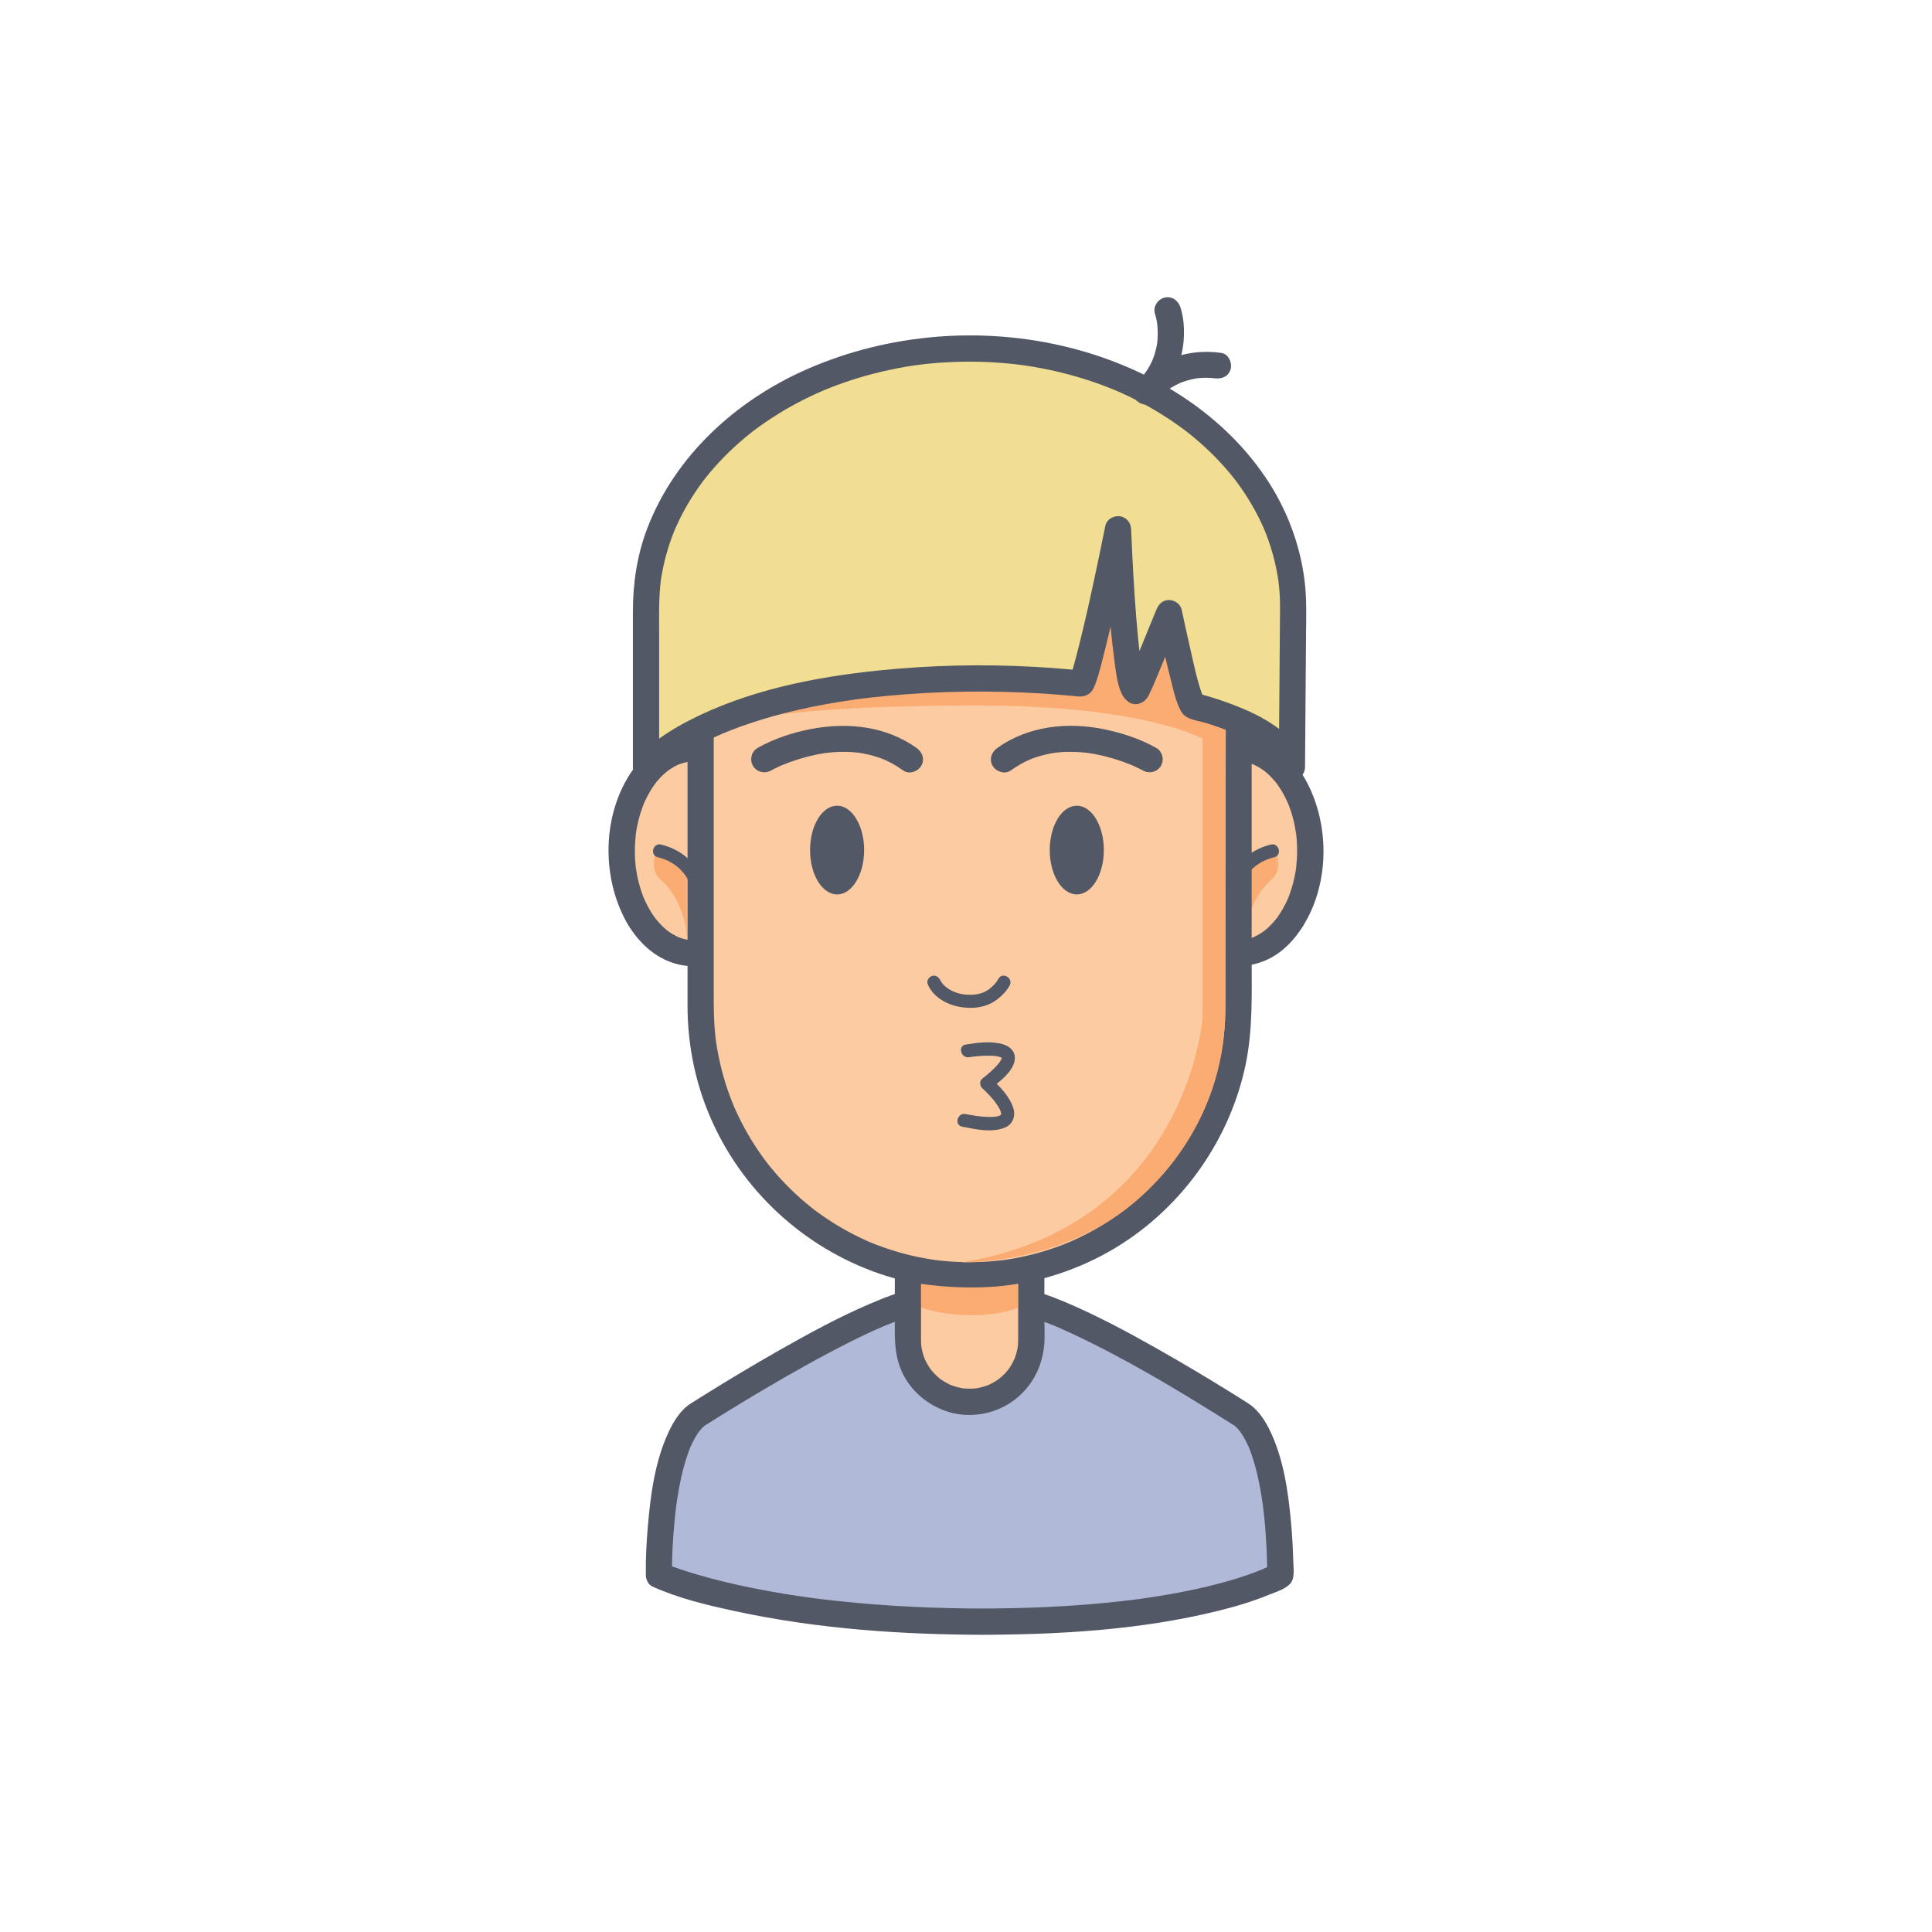 <?xml version="1.0" encoding="utf-8"?>
<!-- Generator: Adobe Illustrator 16.0.0, SVG Export Plug-In . SVG Version: 6.00 Build 0)  -->
<!DOCTYPE svg PUBLIC "-//W3C//DTD SVG 1.1//EN" "http://www.w3.org/Graphics/SVG/1.1/DTD/svg11.dtd">
<svg version="1.1" id="Layer_1" xmlns="http://www.w3.org/2000/svg" xmlns:xlink="http://www.w3.org/1999/xlink" x="0px" y="0px"
	 width="350px" height="350px" viewBox="0 0 350 350" enable-background="new 0 0 350 350" xml:space="preserve">
<g>
	<g>
		<ellipse fill="#FDCBA1" cx="224.304" cy="154.143" rx="13.057" ry="18.57"/>
		<g>
			<path fill="#525865" d="M208.872,154.143c0.036,7.417,3.021,16.363,10.237,19.735c3.385,1.58,7.002,1.512,10.39,0
				c3.23-1.442,5.734-4.425,7.354-7.493c3.93-7.441,3.828-17.036,0-24.485c-1.598-3.11-4.148-5.994-7.354-7.492
				c-3.385-1.581-7.002-1.512-10.39,0c-3.231,1.442-5.733,4.424-7.354,7.492C209.776,145.649,208.894,149.923,208.872,154.143
				c-0.015,3.064,4.736,3.063,4.751,0c0.019-3.785,0.831-7.421,2.649-10.601c0.211-0.367,0.439-0.723,0.674-1.074
				c0.115-0.173,0.236-0.34,0.357-0.508c0.397-0.552-0.295,0.36,0.125-0.166c0.533-0.667,1.131-1.278,1.771-1.841
				c0.144-0.125,0.291-0.245,0.439-0.363c-0.449,0.36,0.045-0.024,0.121-0.077c0.302-0.214,0.617-0.406,0.938-0.59
				c0.314-0.181,0.643-0.338,0.974-0.486c-0.56,0.25-0.003,0.014,0.101-0.024c0.225-0.081,0.452-0.148,0.682-0.213
				c0.344-0.097,0.695-0.166,1.047-0.224c-0.641,0.106-0.045,0.013,0.081,0.001c0.181-0.016,0.36-0.021,0.54-0.026
				c0.361-0.01,0.725,0.01,1.083,0.042c0.613,0.054-0.527-0.088,0.078,0.012c0.235,0.039,0.467,0.094,0.698,0.149
				c0.348,0.084,0.688,0.199,1.022,0.321c0.573,0.209-0.463-0.213,0.097,0.036c0.166,0.074,0.328,0.157,0.488,0.239
				c0.328,0.167,0.642,0.357,0.95,0.556c0.157,0.1,0.31,0.208,0.46,0.316c0.213,0.157,0.203,0.147-0.03-0.031
				c0.101,0.079,0.197,0.158,0.294,0.24c0.603,0.499,1.148,1.064,1.658,1.655c0.133,0.153,0.259,0.31,0.385,0.468
				c-0.335-0.419,0.082,0.122,0.119,0.175c0.287,0.397,0.549,0.811,0.803,1.23c0.45,0.749,0.836,1.536,1.184,2.337
				c-0.195-0.451,0.086,0.239,0.098,0.269c0.083,0.213,0.159,0.429,0.234,0.646c0.18,0.513,0.334,1.035,0.477,1.56
				c0.254,0.931,0.438,1.88,0.58,2.833c-0.068-0.458,0.039,0.349,0.039,0.353c0.027,0.249,0.048,0.5,0.068,0.749
				c0.049,0.593,0.068,1.188,0.077,1.782c0.015,1.017-0.043,2.035-0.146,3.047c0,0.003-0.104,0.812-0.039,0.352
				c-0.033,0.242-0.074,0.484-0.115,0.726c-0.095,0.554-0.215,1.103-0.347,1.649c-0.219,0.905-0.503,1.792-0.829,2.664
				c-0.011,0.03-0.289,0.723-0.098,0.269c-0.086,0.205-0.18,0.407-0.273,0.609c-0.212,0.462-0.449,0.912-0.696,1.357
				c-0.206,0.37-0.431,0.73-0.663,1.086c-0.113,0.174-0.232,0.344-0.354,0.515c-0.036,0.053-0.449,0.598-0.119,0.175
				c-0.527,0.675-1.119,1.297-1.754,1.872c-0.141,0.128-0.288,0.251-0.436,0.372c-0.488,0.406,0.393-0.286-0.117,0.087
				c-0.298,0.219-0.611,0.417-0.93,0.607c-0.313,0.186-0.639,0.349-0.969,0.502c-0.555,0.259,0.474-0.182-0.097,0.036
				c-0.223,0.086-0.45,0.158-0.679,0.228c-0.342,0.103-0.691,0.178-1.042,0.243c-0.604,0.112,0.534-0.054-0.078,0.011
				c-0.179,0.02-0.358,0.028-0.538,0.037c-0.362,0.018-0.725,0.003-1.085-0.021c-0.122-0.008-0.729-0.092-0.081,0.002
				c-0.235-0.034-0.469-0.084-0.7-0.136c-0.349-0.078-0.69-0.186-1.028-0.302c-0.102-0.036-0.667-0.265-0.101-0.023
				c-0.166-0.071-0.329-0.15-0.491-0.229c-0.329-0.161-0.646-0.346-0.956-0.538c-0.157-0.098-0.311-0.203-0.464-0.308
				c-0.103-0.072-0.203-0.145-0.304-0.219c0.231,0.181,0.242,0.189,0.034,0.022c-0.607-0.488-1.158-1.043-1.674-1.625
				c-0.133-0.151-0.26-0.307-0.389-0.461c-0.427-0.521,0.279,0.381-0.125-0.166c-0.291-0.393-0.557-0.802-0.813-1.216
				c-0.497-0.804-0.917-1.653-1.295-2.519c0.197,0.451-0.085-0.238-0.098-0.269c-0.082-0.213-0.158-0.43-0.232-0.645
				c-0.182-0.513-0.334-1.035-0.479-1.56c-0.125-0.461-0.23-0.926-0.328-1.393c-0.05-0.238-0.093-0.476-0.135-0.715
				c-0.016-0.083-0.149-0.977-0.098-0.583c-0.143-1.089-0.199-2.187-0.204-3.284C213.608,151.08,208.857,151.079,208.872,154.143z"
				/>
		</g>
	</g>
	<path fill="#FAAC73" d="M231.335,154.808c0,0,0.822,2.897-0.802,4.328c-5.12,4.513-4.958,11.112-4.958,11.112V158.49l1.662-1.86
		L231.335,154.808z"/>
	<g>
		<path fill="#525865" d="M224.35,164.395c-0.13-1.483,0.071-2.494,0.532-3.897c0.885-2.695,3.158-4.514,5.967-5.209
			c1.486-0.368,0.855-2.659-0.631-2.291c-3.504,0.868-6.191,3.122-7.492,6.493c-0.58,1.501-0.893,3.289-0.752,4.904
			C222.107,165.908,224.483,165.921,224.35,164.395L224.35,164.395z"/>
	</g>
	<g>
		<path fill="#B0BAD8" d="M177.222,293.78c40.881,0,54.711-8.431,54.711-8.431s0.342-23.173-6.842-28.969
			c0,0-26.855-17.21-38.314-20.195h-9.42h-2.247h-10.581c-11.46,2.985-38.314,20.195-38.314,20.195
			c-7.185,5.796-6.842,28.969-6.842,28.969s18.472,8.431,59.352,8.431H177.222z"/>
		<g>
			<path fill="#525865" d="M177.222,296.154c14.508-0.007,29.311-0.844,43.447-4.331c3.123-0.771,6.23-1.688,9.211-2.914
				c1.211-0.497,3.37-1.108,4.104-2.36c0.596-1.017,0.324-2.742,0.298-3.858c-0.057-2.278-0.19-4.555-0.396-6.825
				c-0.526-5.785-1.375-11.861-4.027-17.104c-0.865-1.715-2.092-3.49-3.736-4.538c-1.006-0.64-2.017-1.271-3.029-1.899
				c-4.514-2.801-9.08-5.521-13.705-8.134c-5.441-3.072-10.969-6.019-16.734-8.44c-1.13-0.475-2.273-0.917-3.436-1.31
				c-0.87-0.293-1.779-0.63-2.705-0.63c-2.191,0-4.382,0-6.573,0c-3.19,0-6.381,0-9.571,0c-1.929,0-3.86,0-5.791,0
				c-1.03,0-2.177,0.516-3.138,0.854c-1.335,0.473-2.644,1.02-3.946,1.576c-5.646,2.415-11.063,5.387-16.398,8.416
				c-4.5,2.557-8.942,5.216-13.336,7.949c-0.895,0.556-1.786,1.115-2.674,1.682c-1.813,1.156-3.076,3.24-3.965,5.146
				c-2.492,5.343-3.28,11.414-3.771,17.233c-0.242,2.881-0.393,5.791-0.352,8.685c0.011,0.774,0.43,1.711,1.177,2.052
				c4.745,2.161,9.993,3.391,15.062,4.485c14.9,3.22,30.276,4.261,45.49,4.268c0-1.583,0-3.167,0-4.75c-0.502,0-1.002,0-1.504,0
				C174.158,291.404,174.158,296.154,177.222,296.154c0.502,0,1.002,0,1.504,0c3.064,0,3.064-4.749,0-4.75
				c-8.93-0.005-17.864-0.397-26.746-1.341c-0.884-0.095-1.769-0.195-2.651-0.301c-0.428-0.051-0.856-0.104-1.282-0.157
				c-0.21-0.026-0.42-0.055-0.63-0.081c-0.1-0.014-0.986-0.131-0.402-0.053c-1.625-0.219-3.247-0.461-4.865-0.725
				c-2.759-0.449-5.507-0.97-8.236-1.568c-3.526-0.774-7.029-1.683-10.455-2.826c-0.861-0.287-1.717-0.592-2.562-0.924
				c-0.298-0.117-1.183-0.491-0.102-0.033c-0.074-0.031-0.149-0.063-0.222-0.097c0.392,0.684,0.784,1.367,1.176,2.051
				c-0.046-3.269,0.146-6.556,0.453-9.808c0.063-0.666,0.134-1.331,0.213-1.995c0.04-0.339,0.082-0.679,0.126-1.019
				c-0.087,0.667-0.009,0.07,0.008-0.055c0.032-0.23,0.066-0.459,0.1-0.688c0.216-1.44,0.479-2.874,0.798-4.294
				c0.309-1.367,0.684-2.722,1.141-4.048c0.104-0.302,0.217-0.602,0.332-0.901c0.057-0.145,0.115-0.291,0.175-0.436
				c-0.257,0.629-0.053,0.125,0.003,0c0.257-0.586,0.547-1.156,0.865-1.71c0.139-0.242,0.288-0.478,0.441-0.712
				c0.104-0.158,0.672-0.911,0.179-0.279c0.336-0.432,0.715-0.829,1.125-1.189c0.356-0.313-0.567,0.389-0.191,0.15
				c0.126-0.082,0.253-0.162,0.38-0.242c1.23-0.779,2.466-1.549,3.705-2.313c4.732-2.917,9.519-5.748,14.377-8.452
				c2.766-1.539,5.56-3.031,8.393-4.442c1.322-0.659,2.655-1.296,4-1.906c0.602-0.272,1.207-0.537,1.815-0.796
				c-0.663,0.281,0.288-0.117,0.45-0.182c0.327-0.133,0.655-0.262,0.984-0.389c1.048-0.403,2.111-0.771,3.193-1.074
				c0.617-0.173-0.748-0.008,0.003-0.008c0.369,0,0.738,0,1.106,0c2.398,0,4.796,0,7.195,0c3.241,0,6.485,0,9.728,0
				c1.076,0,2.152,0,3.229,0c0.224,0,0.444,0,0.667,0c-0.493,0-0.613-0.092-0.139,0.041c0.283,0.078,0.564,0.164,0.846,0.254
				c1.138,0.359,2.254,0.785,3.359,1.234c0.145,0.059,0.289,0.118,0.434,0.178c0.516,0.214-0.498-0.212,0.021,0.009
				c0.302,0.128,0.601,0.259,0.9,0.391c0.677,0.298,1.349,0.605,2.018,0.919c9.812,4.586,19.176,10.221,28.337,15.977
				c0.385,0.243,0.77,0.485,1.152,0.729c0.068,0.043,0.137,0.087,0.205,0.13c-0.26-0.166-0.534-0.429-0.189-0.127
				c0.219,0.192,0.421,0.402,0.617,0.615c0.129,0.141,0.688,0.856,0.207,0.223c0.163,0.215,0.314,0.439,0.465,0.666
				c0.34,0.52,0.637,1.067,0.913,1.623c0.134,0.271,0.258,0.547,0.379,0.824c0.222,0.501-0.208-0.508,0,0.004
				c0.06,0.146,0.117,0.293,0.173,0.439c0.254,0.658,0.475,1.328,0.681,2.003c0.417,1.367,0.743,2.761,1.023,4.161
				c0.139,0.687,0.261,1.376,0.374,2.067c0.058,0.345,0.109,0.689,0.162,1.036c0.025,0.171,0.05,0.344,0.073,0.516
				c0.017,0.114,0.032,0.228,0.048,0.342c-0.046-0.346-0.053-0.384-0.018-0.117c0.336,2.572,0.541,5.163,0.664,7.755
				c0.076,1.629,0.13,3.265,0.106,4.896c0.393-0.684,0.785-1.367,1.177-2.051c-0.222,0.135-0.457,0.253-0.688,0.37
				c-0.294,0.146-0.592,0.287-0.891,0.423c-0.188,0.085-0.376,0.167-0.564,0.249c-0.52,0.224,0.379-0.158,0.195-0.082
				c-0.135,0.056-0.27,0.11-0.403,0.166c-3.073,1.246-6.28,2.165-9.501,2.945c-2.405,0.583-4.833,1.07-7.271,1.496
				c-1.45,0.254-2.904,0.479-4.359,0.688c-0.194,0.028-0.387,0.055-0.582,0.082c-0.09,0.013-0.75,0.103-0.154,0.021
				c-0.4,0.055-0.803,0.105-1.204,0.157c-0.907,0.114-1.813,0.22-2.724,0.32c-8.418,0.929-16.898,1.265-25.365,1.27
				C174.159,291.405,174.158,296.156,177.222,296.154z"/>
		</g>
	</g>
	<g>
		<path fill="#FDCBA1" d="M164.48,229.401v13.379c0,6.169,5.002,11.172,11.174,11.172l0,0c6.17,0,11.172-5.003,11.172-11.172
			v-13.379H164.48z"/>
		<g>
			<path fill="#525865" d="M162.104,229.401c0,3.94,0,7.881,0,11.822c0,2.481,0.205,4.838,1.223,7.152
				c1.576,3.584,4.772,6.25,8.486,7.398c3.801,1.18,8.167,0.459,11.434-1.782c3.435-2.354,5.459-6.007,5.9-10.112
				c0.176-1.625,0.053-3.318,0.053-4.949c0-2.47,0-4.939,0-7.409c0-0.707,0-1.413,0-2.12c0-1.295-1.08-2.375-2.374-2.375
				c-7.38,0-14.76,0-22.14,0c-0.069,0-0.139,0-0.207,0c-3.064,0-3.064,4.75,0,4.75c7.379,0,14.759,0,22.139,0
				c0.069,0,0.138,0,0.207,0c-0.792-0.791-1.585-1.584-2.376-2.375c0,3.94,0,7.881,0,11.822c0,0.516,0,1.031,0,1.547
				c0,0.298-0.014,0.595-0.033,0.893c-0.005,0.065-0.098,0.779-0.018,0.234c-0.031,0.211-0.075,0.423-0.119,0.633
				c-0.086,0.417-0.208,0.825-0.342,1.229c-0.066,0.201-0.145,0.396-0.221,0.593c0.193-0.489-0.157,0.297-0.199,0.382
				c-0.189,0.371-0.409,0.726-0.638,1.073c-0.113,0.173-0.237,0.339-0.36,0.506c0.313-0.423-0.111,0.112-0.151,0.16
				c-0.271,0.313-0.566,0.603-0.868,0.884c-0.152,0.142-0.312,0.273-0.471,0.406c0.398-0.331-0.271,0.191-0.352,0.245
				c-0.343,0.235-0.705,0.441-1.071,0.638c-0.185,0.098-0.374,0.186-0.563,0.273c0.48-0.223-0.15,0.053-0.212,0.076
				c-0.397,0.148-0.808,0.264-1.22,0.365c-0.207,0.052-0.418,0.091-0.629,0.13c-0.28,0.045-0.285,0.047-0.012,0.011
				c-0.146,0.016-0.29,0.031-0.436,0.041c-0.441,0.041-0.885,0.039-1.328,0.026c-0.22-0.007-0.438-0.026-0.657-0.046
				c-0.714-0.063,0.474,0.086-0.229-0.032c-0.421-0.069-0.837-0.177-1.247-0.296c-0.204-0.059-0.403-0.129-0.603-0.199
				c-0.131-0.047-0.264-0.098-0.394-0.15c0.246,0.104,0.244,0.099-0.007-0.014c-0.378-0.175-0.742-0.382-1.098-0.599
				c-0.178-0.106-0.349-0.225-0.52-0.342c-0.052-0.036-0.59-0.456-0.18-0.128c-0.323-0.26-0.625-0.543-0.917-0.836
				c-0.146-0.146-0.284-0.3-0.421-0.454c-0.091-0.103-0.18-0.21-0.268-0.315c0.158,0.21,0.154,0.207-0.007-0.012
				c-0.247-0.334-0.466-0.688-0.675-1.045c-0.104-0.182-0.199-0.367-0.294-0.553c-0.028-0.057-0.31-0.688-0.104-0.196
				c-0.164-0.39-0.292-0.793-0.409-1.2c-0.06-0.204-0.107-0.412-0.154-0.621c-0.021-0.094-0.162-0.975-0.093-0.432
				c-0.09-0.707-0.076-1.418-0.076-2.127c0-4.14,0-8.278,0-12.418c0-0.051,0-0.102,0-0.152
				C166.855,226.338,162.104,226.338,162.104,229.401z"/>
		</g>
	</g>
	<g>
		<ellipse fill="#FDCBA1" cx="125.695" cy="154.143" rx="13.057" ry="18.57"/>
		<g>
			<path fill="#525865" d="M136.377,154.143c-0.018,3.786-0.833,7.422-2.651,10.602c-0.209,0.366-0.438,0.723-0.672,1.074
				c-0.115,0.171-0.236,0.34-0.357,0.508c-0.398,0.551,0.295-0.36-0.126,0.166c-0.532,0.666-1.13,1.277-1.77,1.84
				c-0.144,0.126-0.292,0.246-0.439,0.364c0.448-0.36-0.046,0.023-0.123,0.078c-0.301,0.213-0.616,0.405-0.937,0.589
				c-0.314,0.18-0.642,0.338-0.973,0.486c0.558-0.25,0.003-0.014-0.101,0.023c-0.224,0.082-0.453,0.149-0.682,0.214
				c-0.344,0.097-0.695,0.166-1.047,0.224c0.643-0.106,0.045-0.012-0.08-0.002c-0.179,0.016-0.36,0.021-0.541,0.026
				c-0.361,0.011-0.724-0.01-1.083-0.042c-0.613-0.053,0.526,0.088-0.078-0.011c-0.235-0.039-0.468-0.093-0.698-0.15
				c-0.348-0.084-0.687-0.198-1.023-0.321c-0.573-0.208,0.463,0.214-0.098-0.036c-0.165-0.074-0.327-0.155-0.487-0.238
				c-0.327-0.166-0.641-0.357-0.95-0.555c-0.157-0.101-0.309-0.208-0.46-0.316c-0.212-0.157-0.203-0.146,0.03,0.031
				c-0.099-0.078-0.197-0.159-0.293-0.24c-0.603-0.5-1.148-1.063-1.659-1.656c-0.132-0.152-0.258-0.31-0.385-0.467
				c0.335,0.417-0.082-0.122-0.12-0.175c-0.286-0.397-0.547-0.812-0.801-1.231c-0.452-0.748-0.836-1.535-1.185-2.336
				c0.196,0.451-0.086-0.238-0.098-0.269c-0.082-0.213-0.158-0.43-0.234-0.645c-0.18-0.513-0.333-1.035-0.477-1.56
				c-0.254-0.932-0.437-1.88-0.581-2.833c0.068,0.458-0.038-0.349-0.039-0.352c-0.027-0.25-0.047-0.5-0.067-0.75
				c-0.048-0.593-0.068-1.187-0.077-1.782c-0.014-1.018,0.043-2.035,0.145-3.047c0.001-0.003,0.104-0.812,0.039-0.353
				c0.034-0.242,0.075-0.483,0.116-0.726c0.094-0.553,0.215-1.103,0.347-1.648c0.218-0.905,0.503-1.792,0.829-2.664
				c0.011-0.03,0.29-0.723,0.098-0.269c0.086-0.205,0.18-0.407,0.272-0.609c0.213-0.462,0.45-0.913,0.698-1.357
				c0.207-0.371,0.431-0.73,0.662-1.086c0.114-0.175,0.234-0.345,0.353-0.515c0.038-0.053,0.45-0.599,0.12-0.175
				c0.528-0.676,1.119-1.298,1.754-1.872c0.142-0.128,0.289-0.25,0.435-0.373c0.49-0.405-0.391,0.286,0.118-0.087
				c0.298-0.219,0.612-0.417,0.931-0.606c0.312-0.187,0.638-0.35,0.966-0.504c0.557-0.259-0.473,0.183,0.098-0.036
				c0.223-0.085,0.45-0.157,0.679-0.226c0.341-0.104,0.691-0.179,1.042-0.244c0.604-0.111-0.534,0.054,0.078-0.012
				c0.179-0.019,0.359-0.028,0.539-0.037c0.361-0.017,0.724-0.003,1.084,0.021c0.122,0.008,0.728,0.093,0.08-0.001
				c0.236,0.034,0.47,0.084,0.701,0.136c0.349,0.078,0.69,0.186,1.028,0.301c0.102,0.036,0.666,0.265,0.101,0.024
				c0.166,0.071,0.329,0.15,0.49,0.229c0.33,0.161,0.646,0.347,0.957,0.539c0.158,0.098,0.311,0.203,0.463,0.308
				c0.104,0.071,0.204,0.144,0.304,0.219c-0.23-0.182-0.242-0.189-0.035-0.024c0.608,0.489,1.158,1.044,1.675,1.626
				c0.134,0.15,0.261,0.305,0.388,0.46c0.428,0.521-0.279-0.38,0.126,0.166c0.29,0.393,0.556,0.801,0.812,1.216
				c0.498,0.803,0.918,1.651,1.294,2.518c-0.195-0.451,0.087,0.239,0.099,0.269c0.083,0.213,0.159,0.429,0.233,0.646
				c0.18,0.513,0.334,1.035,0.477,1.56c0.125,0.46,0.231,0.926,0.33,1.394c0.049,0.237,0.092,0.476,0.135,0.714
				c0.015,0.083,0.149,0.978,0.098,0.584C136.315,151.947,136.372,153.046,136.377,154.143c0.014,3.063,4.766,3.064,4.75,0
				c-0.035-7.417-3.021-16.363-10.237-19.734c-3.384-1.581-7.002-1.512-10.389,0c-3.231,1.442-5.734,4.424-7.354,7.492
				c-3.929,7.441-3.829,17.036,0,24.485c1.598,3.111,4.148,5.995,7.354,7.493c3.383,1.58,7.001,1.512,10.389,0
				c3.23-1.442,5.734-4.425,7.353-7.493c1.98-3.749,2.863-8.023,2.884-12.243C141.143,151.079,136.391,151.08,136.377,154.143z"/>
		</g>
	</g>
	<g>
		<path fill="#FDCBA1" d="M126.929,106.945v75.362c0,26.91,21.814,48.724,48.723,48.724l0,0c26.91,0,48.724-21.813,48.724-48.724
			v-75.362H126.929z"/>
		<g>
			<path fill="#525865" d="M124.554,106.945c0,4.809,0,9.618,0,14.427c0,10.01,0,20.02,0,30.029c0,8.585,0,17.171,0,25.756
				c0,1.688,0,3.375,0,5.064c0,6.363,1.162,12.736,3.495,18.66c5.354,13.598,16.34,24.297,30.015,29.408
				c13.914,5.199,29.88,3.76,42.777-3.513c12.544-7.074,21.72-19.554,24.754-33.624c1.397-6.48,1.157-13.059,1.157-19.638
				c0-9.366,0-18.732,0-28.097c0-9.531,0-19.063,0-28.594c0-3.293,0-6.585,0-9.878c0-1.294-1.081-2.375-2.376-2.375
				c-3.906,0-7.813,0-11.721,0c-9.084,0-18.168,0-27.254,0c-10.31,0-20.621,0-30.931,0c-7.582,0-15.166,0-22.749,0
				c-1.597,0-3.195,0-4.793,0c-3.064,0-3.064,4.75,0,4.75c3.906,0,7.813,0,11.719,0c9.085,0,18.17,0,27.255,0
				c10.311,0,20.621,0,30.932,0c7.582,0,15.164,0,22.748,0c1.598,0,3.195,0,4.793,0c-0.791-0.792-1.583-1.583-2.375-2.375
				c0,4.809,0,9.618,0,14.427c0,10.01,0,20.02,0,30.029c0,8.585,0,17.171,0,25.756c0,1.688,0,3.375,0,5.064
				c0,0.844-0.02,1.688-0.061,2.531c-0.041,0.879-0.112,1.756-0.2,2.631c-0.045,0.435-0.098,0.868-0.151,1.301
				c0.069-0.545-0.027,0.168-0.037,0.23c-0.041,0.285-0.088,0.571-0.135,0.857c-0.579,3.506-1.566,6.941-2.898,10.237
				c-0.021,0.055-0.291,0.7-0.084,0.209c-0.082,0.194-0.166,0.386-0.251,0.579c-0.169,0.383-0.345,0.766-0.524,1.145
				c-0.387,0.82-0.801,1.627-1.232,2.426c-0.827,1.526-1.746,3.004-2.73,4.434c-0.235,0.342-0.478,0.68-0.723,1.015
				c-0.123,0.169-0.246,0.335-0.37,0.501c-0.036,0.047-0.455,0.595-0.134,0.18c-0.549,0.711-1.123,1.402-1.711,2.082
				c-1.131,1.307-2.338,2.545-3.6,3.725c-0.605,0.566-1.23,1.113-1.863,1.647c-0.318,0.269-0.641,0.529-0.965,0.789
				c-0.161,0.13-0.324,0.257-0.488,0.385c0.41-0.32-0.274,0.204-0.346,0.257c-1.389,1.037-2.84,1.992-4.332,2.876
				c-1.5,0.889-3.052,1.687-4.639,2.409c-0.191,0.086-0.383,0.172-0.575,0.256c-0.056,0.023-0.698,0.296-0.207,0.09
				c-0.388,0.163-0.78,0.318-1.173,0.472c-0.854,0.333-1.721,0.635-2.594,0.918c-1.693,0.549-3.42,0.993-5.162,1.354
				c-0.848,0.174-1.7,0.32-2.555,0.449c-0.062,0.01-0.776,0.109-0.23,0.036c-0.216,0.028-0.432,0.054-0.648,0.08
				c-0.508,0.062-1.016,0.11-1.525,0.154c-1.842,0.162-3.693,0.207-5.541,0.161c-0.885-0.021-1.767-0.073-2.648-0.143
				c-0.437-0.034-0.874-0.077-1.31-0.123c-0.216-0.023-0.433-0.05-0.649-0.076c-0.145-0.017-0.29-0.035-0.434-0.054
				c0.272,0.036,0.267,0.035-0.015-0.005c-3.529-0.502-6.996-1.414-10.328-2.678c-0.395-0.148-0.786-0.307-1.177-0.465
				c-0.647-0.266,0.434,0.188-0.208-0.088c-0.193-0.083-0.385-0.168-0.578-0.255c-0.83-0.368-1.647-0.767-2.454-1.183
				c-1.547-0.794-3.043-1.681-4.497-2.637c-0.694-0.457-1.374-0.936-2.044-1.428c-0.167-0.122-0.333-0.248-0.5-0.372
				c-0.55-0.415,0.367,0.288-0.177-0.136c-0.381-0.297-0.756-0.604-1.129-0.913c-1.33-1.103-2.594-2.283-3.8-3.521
				c-1.206-1.236-2.338-2.545-3.408-3.903c-0.426-0.542,0.282,0.372-0.135-0.177c-0.125-0.165-0.249-0.332-0.372-0.498
				c-0.248-0.335-0.489-0.674-0.728-1.014c-0.517-0.738-1.01-1.494-1.486-2.26c-0.919-1.479-1.75-3.012-2.504-4.58
				c-0.182-0.378-0.357-0.76-0.53-1.143c-0.086-0.191-0.17-0.385-0.254-0.576c-0.278-0.642,0.18,0.438-0.087-0.209
				c-0.351-0.846-0.671-1.703-0.972-2.565c-0.586-1.677-1.067-3.389-1.463-5.119c-0.193-0.841-0.358-1.686-0.506-2.534
				c-0.074-0.428-0.14-0.857-0.203-1.285c-0.105-0.715,0.06,0.486-0.033-0.23c-0.037-0.289-0.069-0.578-0.102-0.868
				c-0.281-2.554-0.284-5.11-0.284-7.675c0-3.032,0-6.066,0-9.099c0-9.736,0-19.471,0-29.207c0-9.106,0-18.212,0-27.318
				c0-2.452,0-4.905,0-7.357C129.304,103.882,124.554,103.882,124.554,106.945z"/>
		</g>
	</g>
	<path fill="#FAAC73" d="M216.823,110.786l-83.689-2.613l-3.8,23.912c0,0,5.859-4.276,47.822-4.276
		c30.247,0,40.697,6.021,40.697,6.021v50.513c0,0-2.586,37.583-43.562,44.339c0,0,12.487,0.379,24.618-6.324
		c10.907-6.027,22.509-19.592,23.023-38.015l0.136-52.356l0.377-7.739L216.823,110.786z"/>
	<g>
		<path fill="#F1DE92" d="M117.037,138.973v-29.002c0-25.862,26.243-46.827,58.616-46.827l0,0c32.374,0,58.616,20.965,58.616,46.827
			l-0.22,29.002c0,0-0.302-6.49-17.831-11.111c-0.988-0.26-4.435-16.785-4.435-16.785s-5.716,14.145-5.976,14.104
			c-2.173-0.355-3.262-29.307-3.262-29.307s-5.725,28.073-6.761,27.965c-6.179-0.643-13.284-1.037-21.439-0.892
			C129.228,123.745,117.037,138.973,117.037,138.973z"/>
		<g>
			<path fill="#525865" d="M119.411,138.973c0-7.903,0-15.804,0-23.707c0-3.388-0.113-6.798,0.314-10.167
				c-0.078,0.612,0.007-0.037,0.021-0.135c0.029-0.192,0.06-0.382,0.091-0.573c0.063-0.38,0.133-0.76,0.208-1.139
				c0.158-0.818,0.352-1.629,0.563-2.436c0.408-1.548,0.923-3.066,1.517-4.552c0.071-0.179,0.145-0.356,0.219-0.534
				c-0.224,0.539,0.029-0.059,0.065-0.14c0.154-0.353,0.317-0.703,0.481-1.051c0.358-0.757,0.745-1.501,1.148-2.236
				c0.782-1.425,1.655-2.8,2.591-4.129c0.227-0.322,0.459-0.639,0.694-0.956c0.118-0.158,0.238-0.316,0.358-0.472
				c-0.336,0.44,0.068-0.084,0.115-0.144c0.535-0.677,1.092-1.335,1.664-1.982c1.114-1.263,2.301-2.46,3.535-3.604
				c0.603-0.558,1.22-1.097,1.848-1.626c0.316-0.266,0.637-0.527,0.958-0.786c0.162-0.13,0.325-0.259,0.488-0.387
				c0.214-0.167,0.218-0.17,0.013-0.01c0.11-0.084,0.221-0.168,0.333-0.252c1.401-1.061,2.858-2.047,4.351-2.974
				c1.527-0.949,3.101-1.819,4.706-2.628c0.782-0.395,1.575-0.769,2.373-1.131c0.403-0.182,0.808-0.358,1.214-0.532
				c-0.459,0.196,0.216-0.089,0.252-0.104c0.274-0.113,0.55-0.223,0.826-0.332c3.535-1.402,7.196-2.477,10.914-3.268
				c3.987-0.849,7.24-1.235,11.434-1.408c4.055-0.167,8.122,0.015,12.148,0.516c0.022,0.003,0.8,0.107,0.312,0.041
				c0.235,0.032,0.471,0.066,0.705,0.102c0.469,0.069,0.935,0.145,1.401,0.224c1.001,0.168,1.998,0.363,2.991,0.575
				c1.879,0.4,3.738,0.885,5.576,1.44c1.798,0.542,3.57,1.169,5.316,1.86c0.207,0.083,0.412,0.167,0.618,0.25
				c0.036,0.015,0.712,0.299,0.253,0.104c0.406,0.172,0.81,0.352,1.213,0.532c0.866,0.39,1.722,0.802,2.568,1.229
				c3.172,1.601,6.197,3.488,9.029,5.63c0.551,0.417-0.365-0.288,0.178,0.136c0.164,0.127,0.326,0.257,0.487,0.387
				c0.323,0.258,0.643,0.521,0.959,0.786c0.682,0.57,1.345,1.162,1.997,1.765c1.234,1.144,2.406,2.354,3.518,3.615
				c0.528,0.597,1.036,1.209,1.533,1.832c0.047,0.059,0.453,0.582,0.115,0.144c0.119,0.156,0.238,0.314,0.357,0.472
				c0.275,0.368,0.543,0.741,0.807,1.117c0.936,1.329,1.79,2.714,2.572,4.138c0.371,0.678,0.721,1.369,1.053,2.066
				c0.168,0.348,0.326,0.699,0.483,1.051c0.036,0.082,0.292,0.678,0.065,0.14c0.098,0.236,0.195,0.474,0.289,0.712
				c0.594,1.486,1.087,3.012,1.494,4.559c0.197,0.745,0.365,1.496,0.516,2.25c0.076,0.379,0.143,0.759,0.207,1.139
				c0.032,0.191,0.061,0.381,0.091,0.573c0.019,0.127,0.037,0.255,0.056,0.382c-0.041-0.311-0.045-0.33-0.01-0.055
				c0.197,1.549,0.302,3.12,0.29,4.681c-0.007,0.874-0.015,1.748-0.021,2.622c-0.035,4.669-0.072,9.338-0.107,14.007
				c-0.03,4.124-0.063,8.248-0.094,12.372c1.584,0,3.168,0,4.751,0c-0.125-2.426-1.96-4.603-3.704-6.109
				c-2.198-1.899-4.76-3.294-7.422-4.429c-2.021-0.86-4.084-1.598-6.188-2.23c-0.556-0.167-1.116-0.324-1.677-0.478
				c-0.352-0.096-1.057-0.48-0.055,0.066c0.432,0.235,0.461,0.373,0.748,0.745c-0.059-0.074-0.102-0.16-0.145-0.243
				c-0.293-0.571,0.203,0.524,0.023,0.067c-1.143-2.925-1.742-6.123-2.447-9.174c-0.516-2.243-1.014-4.49-1.484-6.743
				c-0.213-1.026-1.285-1.744-2.29-1.744c-1.15,0-1.888,0.747-2.29,1.744c-0.904,2.237-1.818,4.472-2.74,6.703
				c-0.338,0.819-0.678,1.638-1.02,2.455c-0.078,0.185-0.155,0.369-0.232,0.554c-0.267,0.633,0.163-0.387-0.099,0.231
				c-0.154,0.367-0.312,0.734-0.47,1.101c-0.245,0.571-0.492,1.141-0.754,1.706c-0.08,0.176-0.163,0.351-0.252,0.523
				c-0.025,0.049-0.051,0.099-0.078,0.147c-0.01,0.017-0.021,0.035-0.031,0.052c0.254-0.412,0.773-0.917,1.359-1.026
				c0.421,0,0.842,0,1.264,0c0.148,0.031,0.71,0.375,0.861,0.509c-0.3-0.264,0.413,0.593,0.213,0.28
				c-0.052-0.079-0.093-0.165-0.133-0.25c-0.133-0.284,0.273,0.665,0.152,0.363c-0.03-0.077-0.057-0.156-0.084-0.235
				c-0.232-0.67-0.371-1.374-0.503-2.068c-0.083-0.436-0.153-0.875-0.222-1.313c-0.037-0.24-0.072-0.48-0.106-0.722
				c-0.018-0.124-0.035-0.249-0.052-0.375c0.112,0.821,0.023,0.164,0-0.014c-0.152-1.177-0.277-2.357-0.393-3.538
				c-0.486-4.95-0.786-9.918-1.037-14.886c-0.08-1.588-0.156-3.178-0.217-4.768c-0.039-1.062-0.695-2.002-1.744-2.29
				c-1.184-0.326-2.662,0.39-2.922,1.659c-1.58,7.748-3.184,15.51-5.145,23.17c-0.225,0.875-0.457,1.749-0.713,2.616
				c-0.092,0.315-0.189,0.628-0.293,0.94c-0.089,0.273-0.49,1.244-0.051,0.217c-0.127,0.297-0.482,0.683,0.155-0.09
				c-0.12,0.145-0.624,0.392,0.427-0.322c0.181-0.076,0.361-0.152,0.541-0.228c0.689-0.045,0.811-0.082,0.371-0.108
				c-0.564-0.058-1.129-0.111-1.693-0.164c-2.136-0.199-4.275-0.353-6.418-0.47c-9.367-0.518-18.803-0.312-28.136,0.646
				c-11.845,1.216-23.945,3.627-34.604,9.147c-2.597,1.345-5.065,2.921-7.326,4.781c-0.705,0.581-1.438,1.198-2.014,1.914
				c-0.81,1.009-0.989,2.37,0,3.359c0.84,0.84,2.547,1.012,3.359,0c0.575-0.717,1.31-1.332,2.015-1.914
				c0.181-0.149,0.363-0.295,0.546-0.439c0.357-0.28-0.581,0.444-0.127,0.1c0.124-0.095,0.25-0.188,0.377-0.282
				c0.511-0.376,1.034-0.736,1.563-1.085c1.353-0.89,2.762-1.692,4.201-2.433c0.881-0.454,1.776-0.88,2.68-1.288
				c0.233-0.105,0.469-0.208,0.703-0.312c0.121-0.052,0.241-0.104,0.361-0.155c0.455-0.194-0.536,0.225-0.076,0.032
				c0.553-0.232,1.111-0.455,1.67-0.672c2.472-0.96,4.998-1.774,7.551-2.488c3.116-0.87,6.28-1.57,9.461-2.151
				c1.827-0.333,3.662-0.619,5.502-0.874c0.761-0.105-0.471,0.062,0.298-0.039c0.236-0.031,0.471-0.061,0.707-0.09
				c0.478-0.06,0.957-0.117,1.436-0.173c1.074-0.124,2.147-0.234,3.223-0.335c9.369-0.885,18.834-0.996,28.225-0.405
				c2.097,0.132,4.188,0.308,6.277,0.517c1.206,0.121,2.282-0.375,2.811-1.498c0.671-1.433,1.052-2.997,1.45-4.521
				c2.038-7.8,3.65-15.726,5.263-23.623c0.002-0.005,0.003-0.012,0.005-0.018c-1.557-0.21-3.111-0.421-4.666-0.631
				c0.298,7.902,0.667,15.869,1.713,23.71c0.238,1.779,0.42,3.654,1.027,5.356c0.334,0.933,0.75,1.669,1.582,2.243
				c1.302,0.899,2.941,0.118,3.584-1.164c0.949-1.899,1.717-3.906,2.533-5.864c0.928-2.224,1.84-4.454,2.749-6.686
				c0.237-0.587,0.477-1.175,0.714-1.762c-1.527,0-3.053,0-4.58,0c0.794,3.801,1.64,7.597,2.597,11.36
				c0.482,1.894,0.902,3.983,1.84,5.719c0.239,0.442,0.624,0.876,1.069,1.119c1.076,0.585,2.476,0.761,3.643,1.122
				c0.98,0.303,1.951,0.636,2.913,0.991c0.437,0.161,0.868,0.331,1.301,0.504c0.04,0.016,0.72,0.301,0.245,0.099
				c0.256,0.11,0.513,0.224,0.768,0.339c1.743,0.786,3.434,1.711,4.978,2.843c0.524,0.384-0.274-0.221,0.041,0.028
				c0.13,0.103,0.257,0.208,0.384,0.313c0.26,0.219,0.512,0.449,0.757,0.685c0.192,0.186,0.378,0.38,0.56,0.578
				c0.166,0.184,0.789,0.972,0.193,0.196c0.244,0.319,0.466,0.657,0.661,1.009c0.073,0.132,0.14,0.266,0.204,0.403
				c0.212,0.456-0.271-0.709-0.064-0.139c0.061,0.168,0.109,0.341,0.146,0.516c0.092,0.452-0.072-0.762-0.055-0.42
				c0.066,1.292,1.03,2.375,2.376,2.375c1.302,0,2.366-1.081,2.375-2.375c0.061-7.903,0.12-15.804,0.181-23.707
				c0.025-3.393,0.155-6.792-0.273-10.167c-0.851-6.707-3.313-13.083-7.105-18.678c-8.227-12.132-21.615-20.019-35.665-23.5
				c-15.64-3.875-32.524-2.519-47.288,3.929c-12.818,5.598-23.947,15.643-29.009,28.867c-1.838,4.806-2.603,9.908-2.603,15.037
				c0,4.02,0,8.04,0,12.06c0,5.386,0,10.772,0,16.159C114.661,142.037,119.411,142.037,119.411,138.973z"/>
		</g>
	</g>
	<path fill="#FAAC73" d="M118.665,154.808c0,0-0.822,2.897,0.802,4.328c5.12,4.513,4.958,11.112,4.958,11.112V158.49l-1.663-1.86
		L118.665,154.808z"/>
	<g>
		<path fill="#525865" d="M128.024,164.395c0.143-1.626-0.186-3.388-0.75-4.904c-1.252-3.375-4.024-5.635-7.493-6.493
			c-1.487-0.368-2.117,1.922-0.631,2.291c2.838,0.702,5.046,2.517,5.968,5.209c0.475,1.39,0.66,2.424,0.532,3.897
			C125.517,165.921,127.893,165.908,128.024,164.395L128.024,164.395z"/>
	</g>
	<g>
		<path fill="#525865" d="M139.655,139.591c0.193-0.109,0.392-0.209,0.589-0.309c0.246-0.124,0.495-0.242,0.745-0.358
			c0.157-0.073,0.316-0.145,0.475-0.215c0.167-0.075,0.84-0.358,0.085-0.041c1.965-0.825,4.009-1.461,6.091-1.91
			c0.583-0.126,1.172-0.229,1.76-0.322c0.135-0.02,0.27-0.04,0.405-0.058c-0.58,0.082,0.11-0.008,0.189-0.017
			c0.35-0.04,0.701-0.068,1.05-0.094c1.46-0.107,2.928-0.077,4.382,0.078c0.285,0.035,0.299,0.035,0.043,0
			c0.227,0.032,0.452,0.07,0.678,0.109c0.379,0.064,0.755,0.146,1.131,0.231c0.769,0.175,1.523,0.409,2.265,0.674
			c0.151,0.055,0.302,0.112,0.451,0.171c0.737,0.284-0.396-0.183,0.333,0.141c0.378,0.169,0.75,0.357,1.116,0.55
			c0.764,0.402,1.491,0.87,2.195,1.369c1.058,0.75,2.639,0.191,3.249-0.852c0.699-1.192,0.202-2.503-0.852-3.25
			c-5.585-3.962-12.498-4.678-19.084-3.428c-3.315,0.629-6.742,1.765-9.695,3.428c-1.127,0.634-1.499,2.147-0.853,3.25
			C137.067,139.868,138.528,140.226,139.655,139.591L139.655,139.591z"/>
	</g>
	<g>
		<path fill="#525865" d="M209.463,135.489c-2.905-1.636-6.249-2.73-9.503-3.39c-6.617-1.343-13.664-0.593-19.277,3.39
			c-1.055,0.748-1.551,2.059-0.853,3.25c0.61,1.043,2.192,1.603,3.251,0.852c0.635-0.452,1.291-0.867,1.972-1.249
			c0.364-0.204,0.739-0.388,1.115-0.567c0.149-0.07,0.298-0.138,0.448-0.203c-0.391,0.174,0.339-0.131,0.334-0.128
			c0.738-0.285,1.498-0.511,2.265-0.705c0.374-0.094,0.753-0.171,1.132-0.245c0.15-0.028,0.301-0.055,0.452-0.08
			c0.044-0.007,0.79-0.11,0.27-0.044c1.386-0.176,2.787-0.199,4.181-0.129c0.353,0.018,0.707,0.046,1.059,0.078
			c0.139,0.013,0.278,0.026,0.417,0.042c0.08,0.008,0.771,0.095,0.19,0.017c0.662,0.089,1.32,0.208,1.974,0.339
			c2.11,0.429,4.176,1.083,6.165,1.901c0.23,0.096,0.157,0.064-0.223-0.095c0.108,0.046,0.215,0.092,0.324,0.139
			c0.162,0.071,0.324,0.145,0.486,0.219c0.26,0.119,0.518,0.243,0.773,0.37c0.219,0.108,0.438,0.219,0.65,0.339
			c1.129,0.635,2.588,0.277,3.25-0.852C210.962,137.636,210.589,136.123,209.463,135.489L209.463,135.489z"/>
	</g>
	<ellipse fill="#525865" cx="151.648" cy="153.998" rx="4.899" ry="8.035"/>
	<ellipse fill="#525865" cx="195.073" cy="153.998" rx="4.9" ry="8.035"/>
	<g>
		<path fill="#525865" d="M168.052,178.251c0.988,2.484,3.697,3.867,6.213,4.219c2.24,0.313,4.446,0.016,6.296-1.354
			c0.92-0.683,1.797-1.563,2.346-2.581c0.727-1.348-1.323-2.548-2.051-1.199c-0.369,0.683-0.704,1.027-1.354,1.605
			c-1.324,1.178-2.986,1.386-4.69,1.224c-1.36-0.13-2.757-0.703-3.689-1.58c-0.161-0.151-0.309-0.316-0.45-0.484
			c-0.21-0.251,0.135,0.188-0.04-0.056c-0.062-0.082-0.117-0.169-0.172-0.256c-0.093-0.147-0.349-0.746-0.12-0.169
			c-0.239-0.602-0.784-1.016-1.46-0.829C168.309,176.946,167.813,177.647,168.052,178.251L168.052,178.251z"/>
	</g>
	<path fill="#FAAC73" d="M166.897,232.571c0,0,8.755,1.496,17.51,0v4.322c0,0-2.904,1.375-8.437,1.375
		c-5.39,0-9.074-1.375-9.074-1.375V232.571z"/>
	<g>
		<path fill="#525865" d="M175.583,191.522c0.17-0.029,0.337-0.054,0.507-0.077c0.192-0.026-0.345,0.045-0.023,0.004
			c0.116-0.015,0.231-0.028,0.346-0.042c0.243-0.029,0.485-0.053,0.728-0.074c0.565-0.051,1.134-0.081,1.702-0.088
			c0.294-0.004,0.589,0.003,0.882,0.016c0.129,0.007,0.257,0.016,0.383,0.027c0.076,0.005,0.575,0.068,0.236,0.021
			c0.252,0.037,0.504,0.092,0.749,0.163c0.1,0.028,0.196,0.063,0.293,0.102c-0.343-0.133,0.017,0.021,0.097,0.069
			c0.271,0.163-0.128-0.119,0.014,0.009c0.228,0.208-0.117-0.217,0.033,0.043c0.097,0.165-0.088-0.302-0.018-0.004
			c-0.109-0.464-0.057,0.259,0.004-0.17c-0.014,0.104-0.047,0.205-0.078,0.305c-0.046,0.119-0.037,0.107,0.02-0.035
			c-0.041,0.092-0.089,0.18-0.137,0.266c-0.18,0.327-0.361,0.55-0.563,0.785c-0.832,0.973-1.839,1.799-2.838,2.59
			c-0.489,0.388-0.443,1.285,0,1.681c0.464,0.415,0.9,0.86,1.324,1.316c0.19,0.204,0.377,0.415,0.559,0.627
			c0.096,0.112,0.189,0.226,0.283,0.339c0.037,0.047,0.074,0.094,0.11,0.141c0.191,0.238-0.149-0.201,0.034,0.043
			c0.352,0.463,0.669,0.949,0.927,1.469c0.154,0.313-0.054-0.164,0.066,0.152c0.044,0.115,0.079,0.234,0.111,0.354
			c0.012,0.045,0.021,0.091,0.031,0.137c0.054,0.251-0.028-0.296-0.003-0.047c0.011,0.107,0.007,0.214,0,0.32
			c0.028-0.396,0.003-0.072-0.035,0.043c0.119-0.357,0.018-0.063-0.053,0.039c0.275-0.395-0.268,0.169,0.092-0.1
			c-0.104,0.076-0.219,0.135-0.334,0.192c0.297-0.145-0.148,0.04-0.232,0.063c-0.173,0.049-0.353,0.08-0.53,0.109
			c0.165-0.027-0.36,0.024-0.451,0.029c-0.251,0.014-0.503,0.012-0.753,0.007c-1.391-0.021-2.768-0.261-4.127-0.527
			c-1.496-0.294-2.133,1.995-0.631,2.29c2.418,0.476,5.478,1.172,7.847,0.113c1.428-0.638,1.86-2.173,1.386-3.584
			c-0.684-2.023-2.373-3.805-3.943-5.207c0,0.56,0,1.119,0,1.681c1.531-1.21,3.817-2.886,4.209-4.96
			c0.297-1.578-0.811-2.63-2.239-3.014c-2.089-0.563-4.51-0.264-6.615,0.094C173.444,189.487,174.085,191.775,175.583,191.522
			L175.583,191.522z"/>
	</g>
	<g>
		<path fill="#525865" d="M209.294,72.599c0.25-0.3,0.535-0.573,0.821-0.839c0.304-0.284,0.623-0.55,0.948-0.808
			c-0.633,0.5,0.146-0.094,0.302-0.203c0.253-0.176,0.514-0.34,0.776-0.501c0.537-0.329,1.098-0.616,1.67-0.877
			c0.566-0.257-0.473,0.187,0.117-0.046c0.179-0.071,0.359-0.135,0.54-0.198c0.376-0.132,0.759-0.242,1.146-0.342
			c0.336-0.087,0.678-0.156,1.02-0.218c0.063-0.012,0.766-0.104,0.227-0.039c0.223-0.026,0.445-0.043,0.668-0.059
			c0.464-0.033,0.931-0.032,1.396-0.02c0.242,0.006,0.484,0.025,0.727,0.042c-0.006,0,0.799,0.095,0.369,0.034
			c1.281,0.184,2.547-0.294,2.922-1.659c0.311-1.127-0.375-2.738-1.658-2.921c-3.945-0.565-7.78,0.052-11.26,2.035
			c-1.477,0.841-2.992,1.942-4.09,3.259c-0.828,0.994-0.977,2.382,0,3.359C206.788,73.452,208.464,73.595,209.294,72.599
			L209.294,72.599z"/>
	</g>
	<g>
		<path fill="#525865" d="M209.235,56.854c0.119,0.35,0.199,0.714,0.275,1.076c0.039,0.187,0.071,0.375,0.104,0.564
			c0.109,0.647-0.055-0.524,0.026,0.176c0.067,0.596,0.094,1.195,0.095,1.793c0.001,0.309-0.013,0.619-0.031,0.927
			c-0.007,0.14-0.115,1.134-0.035,0.554c-0.098,0.715-0.264,1.418-0.465,2.109c-0.389,1.333-1.18,2.86-2.166,4.056
			c-0.824,0.998-0.98,2.379,0,3.359c0.85,0.85,2.533,1,3.359,0c2.529-3.063,3.952-6.663,4.083-10.642
			c0.057-1.715-0.109-3.599-0.665-5.235c-0.414-1.225-1.619-2.018-2.921-1.659C209.701,54.26,208.819,55.627,209.235,56.854
			L209.235,56.854z"/>
	</g>
</g>
</svg>
